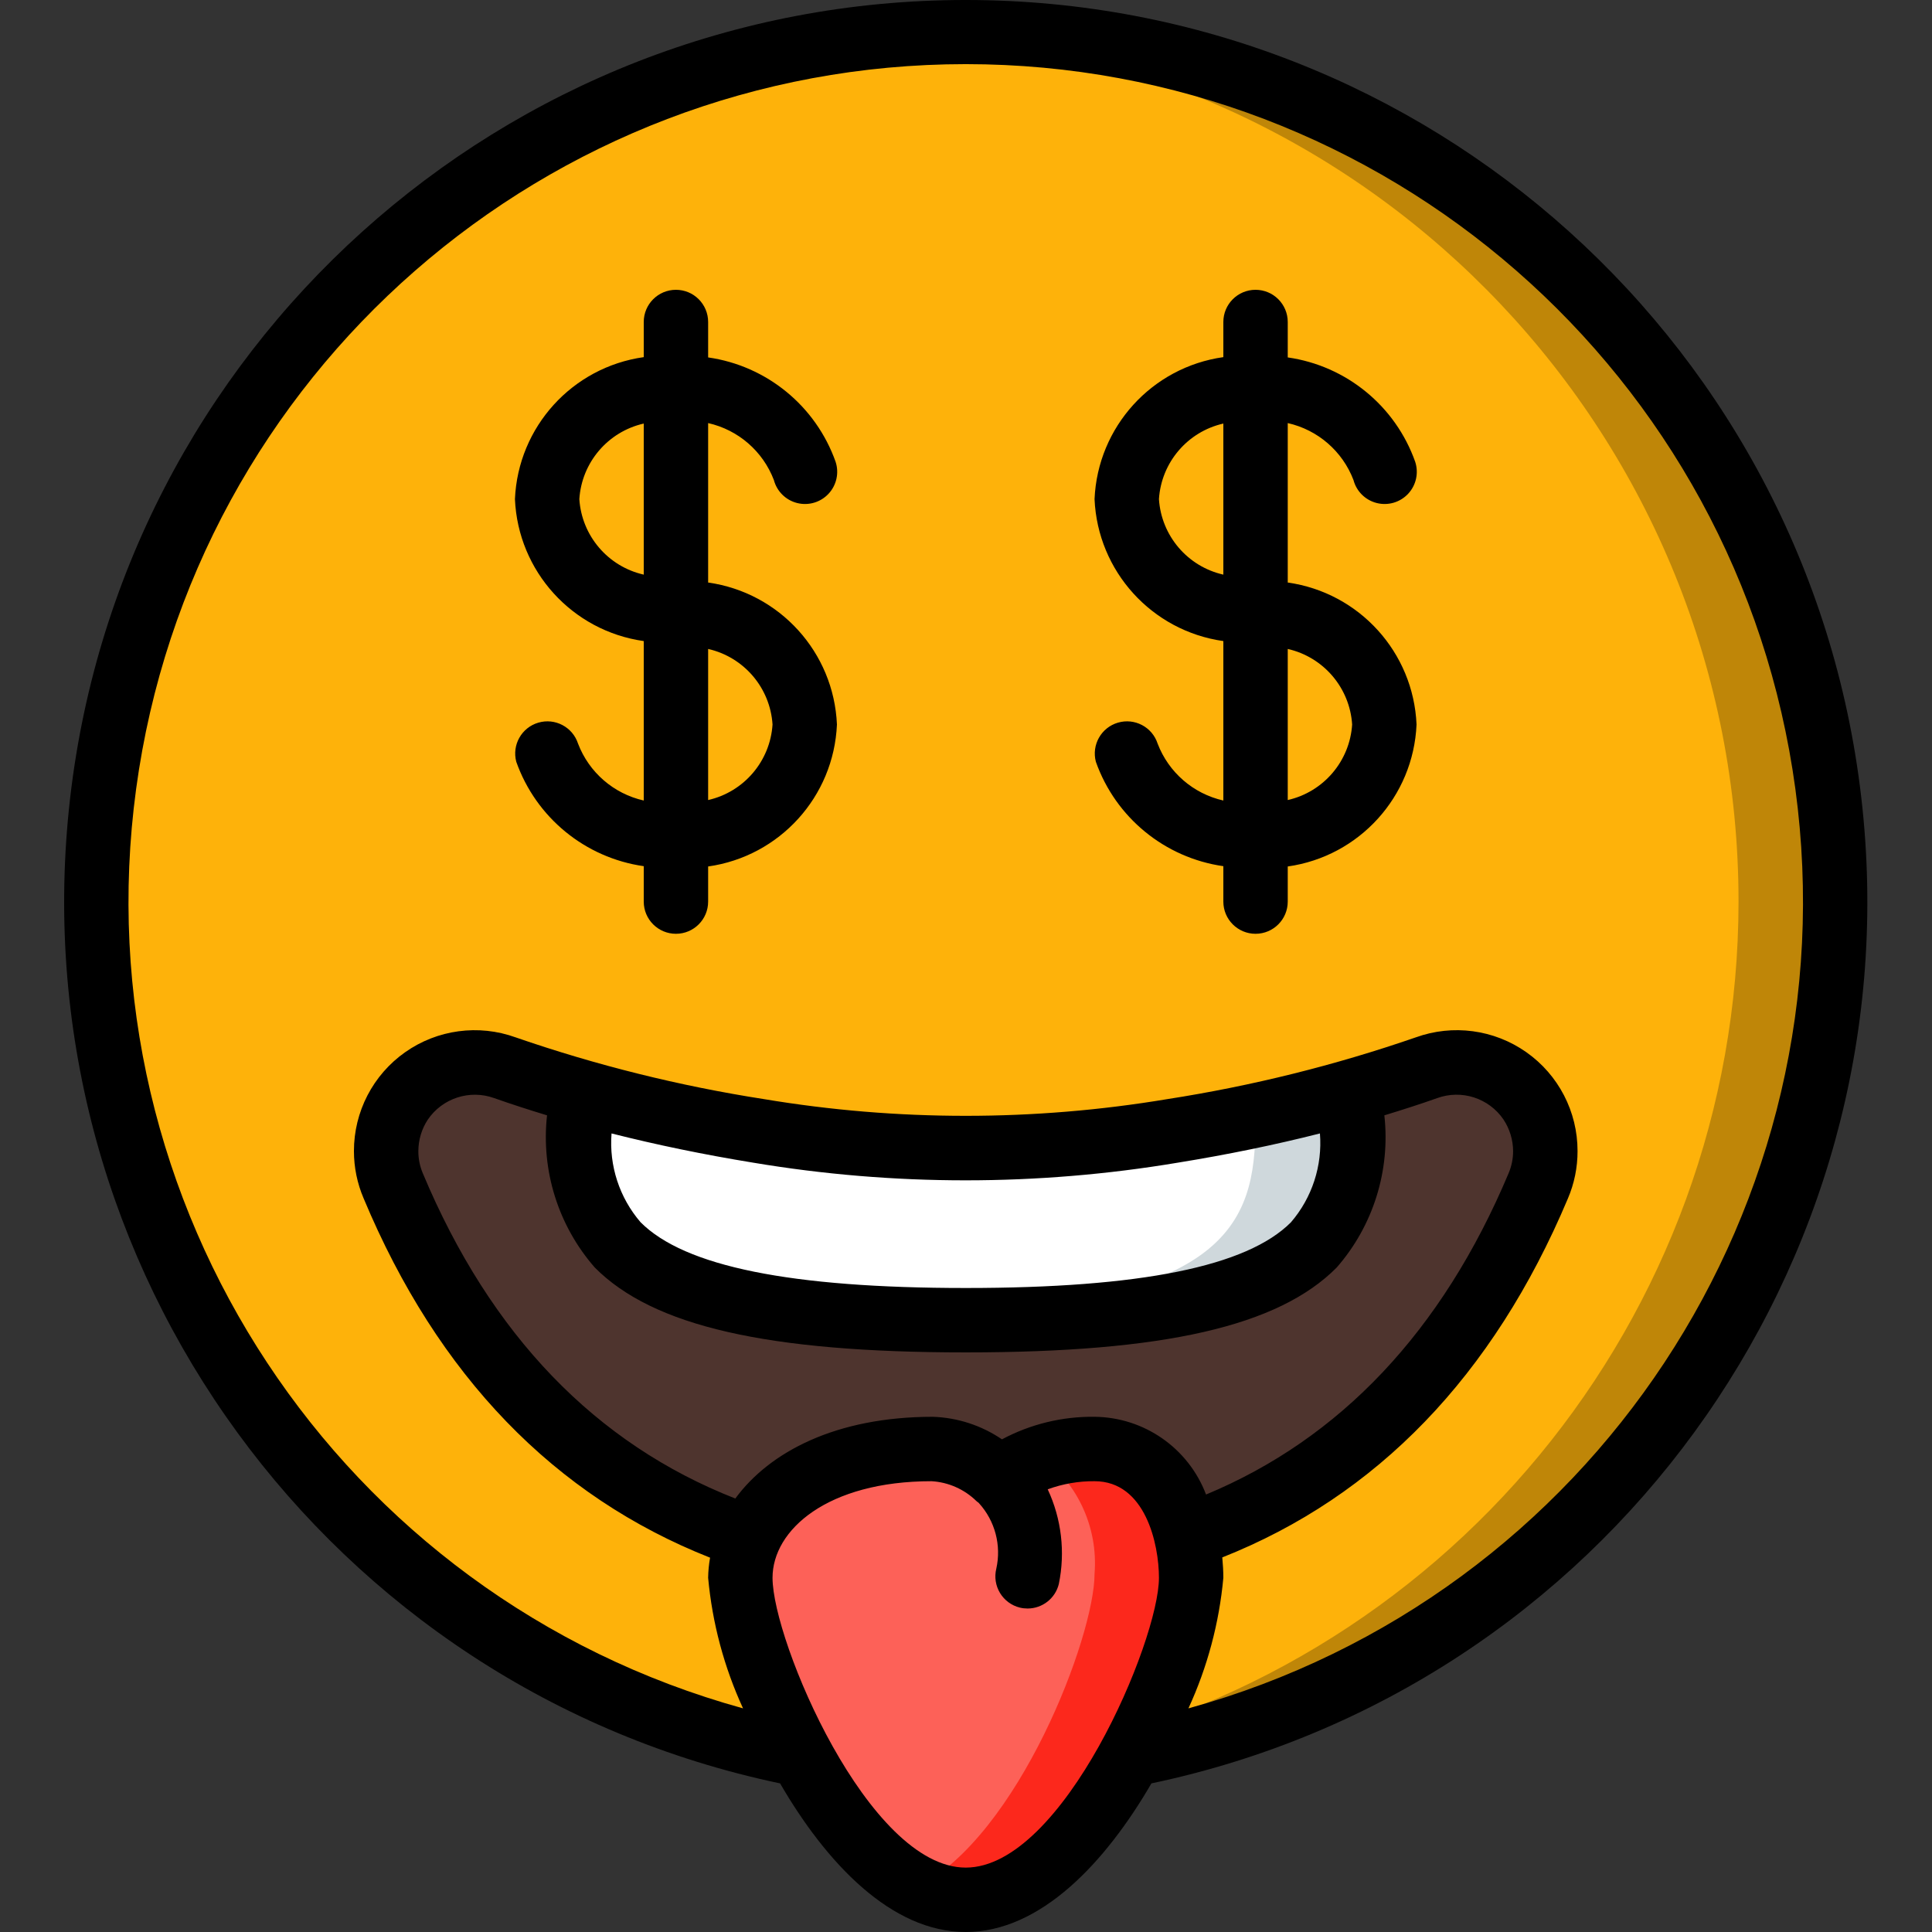 <svg width="512" height="512" viewBox="0 0 512 512" fill="none" xmlns="http://www.w3.org/2000/svg">
<rect x="0" y="0" width="512" height="512" fill="#333333" stroke="none"/>
<g clip-path="url(#clip0)">
<path d="M486.332 238.934C486.297 349.289 408.047 444.141 299.707 465.152H212.156C98.098 442.965 18.41 339.312 26.281 223.383C34.152 107.453 127.121 15.527 243.133 8.961C247.398 8.617 251.664 8.535 255.934 8.535C383.18 8.535 486.332 111.688 486.332 238.934V238.934Z" fill="#BF8608"/>
<path d="M460.73 238.934C460.695 349.289 382.445 444.141 274.109 465.152H212.156C98.098 442.965 18.41 339.312 26.281 223.383C34.152 107.453 127.121 15.527 243.133 8.961C365.211 15.707 460.742 116.668 460.73 238.934V238.934Z" fill="#FEB20A"/>
<path d="M197.906 407.543C138.684 387.32 114.192 338.168 104.211 314.273C102.969 311.359 102.328 308.226 102.332 305.059C102.309 297.391 106.035 290.195 112.309 285.793C118.586 281.387 126.617 280.328 133.82 282.957C155.695 290.516 178.195 296.109 201.063 299.684C237.391 305.742 274.473 305.742 310.801 299.684C333.668 296.109 356.168 290.516 378.043 282.957C386.84 279.785 396.68 282.125 403.106 288.918C409.527 295.715 411.317 305.668 407.656 314.273C397.672 337.996 373.438 386.894 314.727 407.289L197.906 407.543Z" fill="#4E342E"/>
<path d="M315.664 417.109C315.664 436.141 288.957 503.465 255.934 503.465C251.457 503.414 247.066 502.273 243.133 500.141C216.25 486.398 196.199 433.578 196.199 417.109C196.199 403.113 207.461 389.121 229.82 384.258H229.906C235.602 383.078 241.41 382.508 247.227 382.551H247.398C249.637 382.68 251.848 383.109 253.969 383.828C257.875 385.125 261.457 387.25 264.465 390.059C264.684 390.234 264.887 390.437 265.062 390.656C267.973 388.254 271.301 386.402 274.875 385.195C279.73 383.379 284.883 382.48 290.066 382.551C307.133 382.551 315.664 399.785 315.664 417.109V417.109Z" fill="#FC281C"/>
<path d="M255.934 348.414C251.496 348.414 247.227 348.332 243.133 348.246C156.773 346.113 153.445 321.793 153.531 295.594V289.195C169.152 293.641 185.023 297.148 201.063 299.691C214.672 301.961 228.406 303.387 242.191 303.957C242.816 304 243.445 304 244.07 303.957C266.402 304.797 288.758 303.367 310.801 299.691C317.797 298.582 325.137 297.215 332.73 295.594C341.094 293.801 349.715 291.668 358.332 289.195C358.418 318.891 362.43 348.414 255.934 348.414V348.414Z" fill="#CFD8DC"/>
<path d="M290.066 417.109C290.066 433.578 270.012 486.398 243.133 500.141C216.25 486.398 196.199 433.578 196.199 417.109C196.199 403.113 207.461 389.121 229.82 384.258H229.906C233.188 385.695 236.211 387.652 238.867 390.059C239.086 390.234 239.285 390.437 239.461 390.656C243.691 387.266 248.664 384.926 253.969 383.828C257.395 382.93 260.926 382.5 264.465 382.551C268.109 382.5 271.699 383.414 274.875 385.195C285.289 392.344 291.082 404.52 290.066 417.109V417.109Z" fill="#FD6158"/>
<path d="M332.734 289.195L332.73 295.594C332.816 321.793 329.488 346.113 243.133 348.246C156.773 346.113 153.445 321.793 153.531 295.594C161.125 297.215 168.465 298.582 175.461 299.691C197.504 303.367 219.863 304.797 242.191 303.957C242.816 304 243.445 304 244.07 303.957C257.855 303.387 271.594 301.961 285.203 299.691C301.242 297.148 317.113 293.641 332.734 289.195V289.195Z" fill="white"/>
<path d="M187.664 154.375V112.121C195.633 113.914 202.168 119.578 205.082 127.207C205.875 130.211 208.234 132.547 211.246 133.305C214.258 134.066 217.445 133.129 219.566 130.859C221.688 128.59 222.41 125.348 221.449 122.395C216.211 107.602 203.199 96.941 187.664 94.719V85.332C187.664 80.621 183.844 76.801 179.133 76.801C174.418 76.801 170.598 80.621 170.598 85.332V94.644C151.641 97.32 137.289 113.137 136.465 132.266C137.289 151.395 151.641 167.215 170.598 169.891V212.148C162.633 210.352 156.094 204.687 153.184 197.059C151.754 192.668 147.09 190.207 142.66 191.512C138.227 192.812 135.637 197.406 136.816 201.875C142.051 216.664 155.066 227.324 170.598 229.547V238.934C170.598 243.645 174.418 247.465 179.133 247.465C183.844 247.465 187.664 243.645 187.664 238.934V229.625C206.625 226.945 220.977 211.129 221.797 192C220.977 172.871 206.625 157.055 187.664 154.375ZM153.531 132.266C154.156 122.551 161.102 114.402 170.598 112.246V152.285C161.102 150.133 154.156 141.984 153.531 132.266ZM187.664 212.02V171.98C197.16 174.137 204.105 182.281 204.73 192C204.105 201.719 197.16 209.863 187.664 212.02Z" fill="black"/>
<path d="M341.266 154.375V112.121C349.23 113.914 355.77 119.578 358.684 127.207C359.473 130.211 361.836 132.547 364.848 133.305C367.859 134.066 371.047 133.129 373.168 130.859C375.289 128.59 376.008 125.348 375.047 122.395C369.812 107.602 356.797 96.941 341.266 94.719V85.332C341.266 80.621 337.445 76.801 332.73 76.801C328.02 76.801 324.199 80.621 324.199 85.332V94.644C305.242 97.32 290.891 113.137 290.066 132.266C290.891 151.395 305.242 167.215 324.199 169.891V212.148C316.234 210.352 309.695 204.687 306.781 197.059C305.355 192.668 300.691 190.207 296.258 191.512C291.828 192.812 289.238 197.406 290.414 201.875C295.652 216.664 308.668 227.324 324.199 229.547V238.934C324.199 243.645 328.02 247.465 332.73 247.465C337.445 247.465 341.266 243.645 341.266 238.934V229.625C360.223 226.945 374.574 211.129 375.398 192C374.574 172.871 360.223 157.055 341.266 154.375ZM307.133 132.266C307.758 122.551 314.703 114.402 324.199 112.246V152.285C314.703 150.133 307.758 141.984 307.133 132.266ZM341.266 212.02V171.98C350.762 174.137 357.707 182.281 358.332 192C357.707 201.719 350.762 209.863 341.266 212.02Z" fill="black"/>
<path d="M255.933 6.06404e-06C133.566 -0.027 30.969 92.422 18.297 214.133C5.629 335.84 86.98 447.441 206.73 472.617C218.922 493.629 236.133 512 255.933 512C275.73 512 292.941 493.629 305.137 472.617C424.883 447.441 506.238 335.84 493.566 214.133C480.894 92.422 378.297 -0.027 255.933 6.06404e-06V6.06404e-06ZM157.629 335.914C173.074 351.473 203.383 358.398 255.933 358.398C308.48 358.398 338.789 351.473 354.234 335.914C363.914 324.832 368.496 310.199 366.867 295.578C371.637 294.117 376.328 292.625 380.844 291.02C387.308 288.664 394.547 290.988 398.43 296.668C400.082 299.156 400.972 302.07 400.988 305.059C400.992 307.09 400.578 309.098 399.777 310.965C382.164 352.828 355.14 381.285 319.617 396.066C314.949 383.77 303.219 375.59 290.066 375.465C281.515 375.355 273.074 377.41 265.531 381.441C260.117 377.758 253.769 375.687 247.226 375.465C221.535 375.465 203.945 384.758 194.867 397.125C157.883 382.617 130.015 353.809 112.051 310.938C111.262 309.078 110.859 307.078 110.867 305.059C110.875 302.102 111.738 299.211 113.355 296.738C117.226 291.035 124.465 288.676 130.953 291.004C135.484 292.609 140.195 294.117 144.972 295.578C143.351 310.203 147.941 324.836 157.629 335.914V335.914ZM162.066 300.375C174.012 303.398 186.527 305.984 199.613 308.121C236.855 314.359 274.879 314.359 312.125 308.121C325.293 305.988 337.851 303.406 349.797 300.375C350.48 308.93 347.715 317.406 342.117 323.918C330.469 335.625 302.277 341.332 255.933 341.332C209.586 341.332 181.394 335.625 169.746 323.891C164.156 317.387 161.39 308.922 162.066 300.375ZM255.933 494.934C230.144 494.934 204.73 434.832 204.73 418.133C204.73 405.41 219.324 392.535 246.871 392.535C251.344 392.797 255.57 394.672 258.773 397.809C258.945 397.996 259.183 398.098 259.371 398.27L259.449 398.371C263.703 403.062 265.41 409.527 264.031 415.711C263.488 417.91 263.844 420.23 265.019 422.168C266.191 424.105 268.086 425.496 270.285 426.035C270.953 426.195 271.637 426.273 272.324 426.273C276.25 426.27 279.668 423.586 280.601 419.773C282.34 411.309 281.308 402.512 277.656 394.684C281.633 393.23 285.836 392.5 290.066 392.535C303.566 392.535 307.133 409.277 307.133 418.133C307.133 434.832 281.719 494.934 255.933 494.934V494.934ZM314.949 452.727C319.976 441.805 323.101 430.105 324.199 418.133C324.199 416.332 324.078 414.523 323.918 412.73C364.824 396.52 395.707 364.645 415.504 317.629C417.203 313.656 418.074 309.379 418.066 305.059C418.086 294.621 413.012 284.828 404.469 278.828C395.93 272.824 385 271.367 375.183 274.918C353.785 282.312 331.773 287.785 309.402 291.27C273.984 297.184 237.836 297.184 202.418 291.27C180.051 287.785 158.039 282.309 136.644 274.91C126.832 271.371 115.91 272.836 107.379 278.84C98.847 284.844 93.781 294.629 93.797 305.059C93.797 309.359 94.668 313.613 96.359 317.566C116.047 364.672 146.996 396.535 188.176 412.801C187.863 414.563 187.691 416.344 187.664 418.133C188.762 430.109 191.887 441.812 196.914 452.734C89.89 423.203 21.172 319.105 36.074 209.086C50.972 99.062 144.906 16.996 255.933 16.996C366.957 16.996 460.89 99.062 475.793 209.086C490.691 319.105 421.972 423.203 314.949 452.734V452.727Z" fill="black"/>
</g>
<defs>
<clipPath id="clip0">
<rect width="512" height="512" fill="white"/>
</clipPath>
</defs>
</svg>
